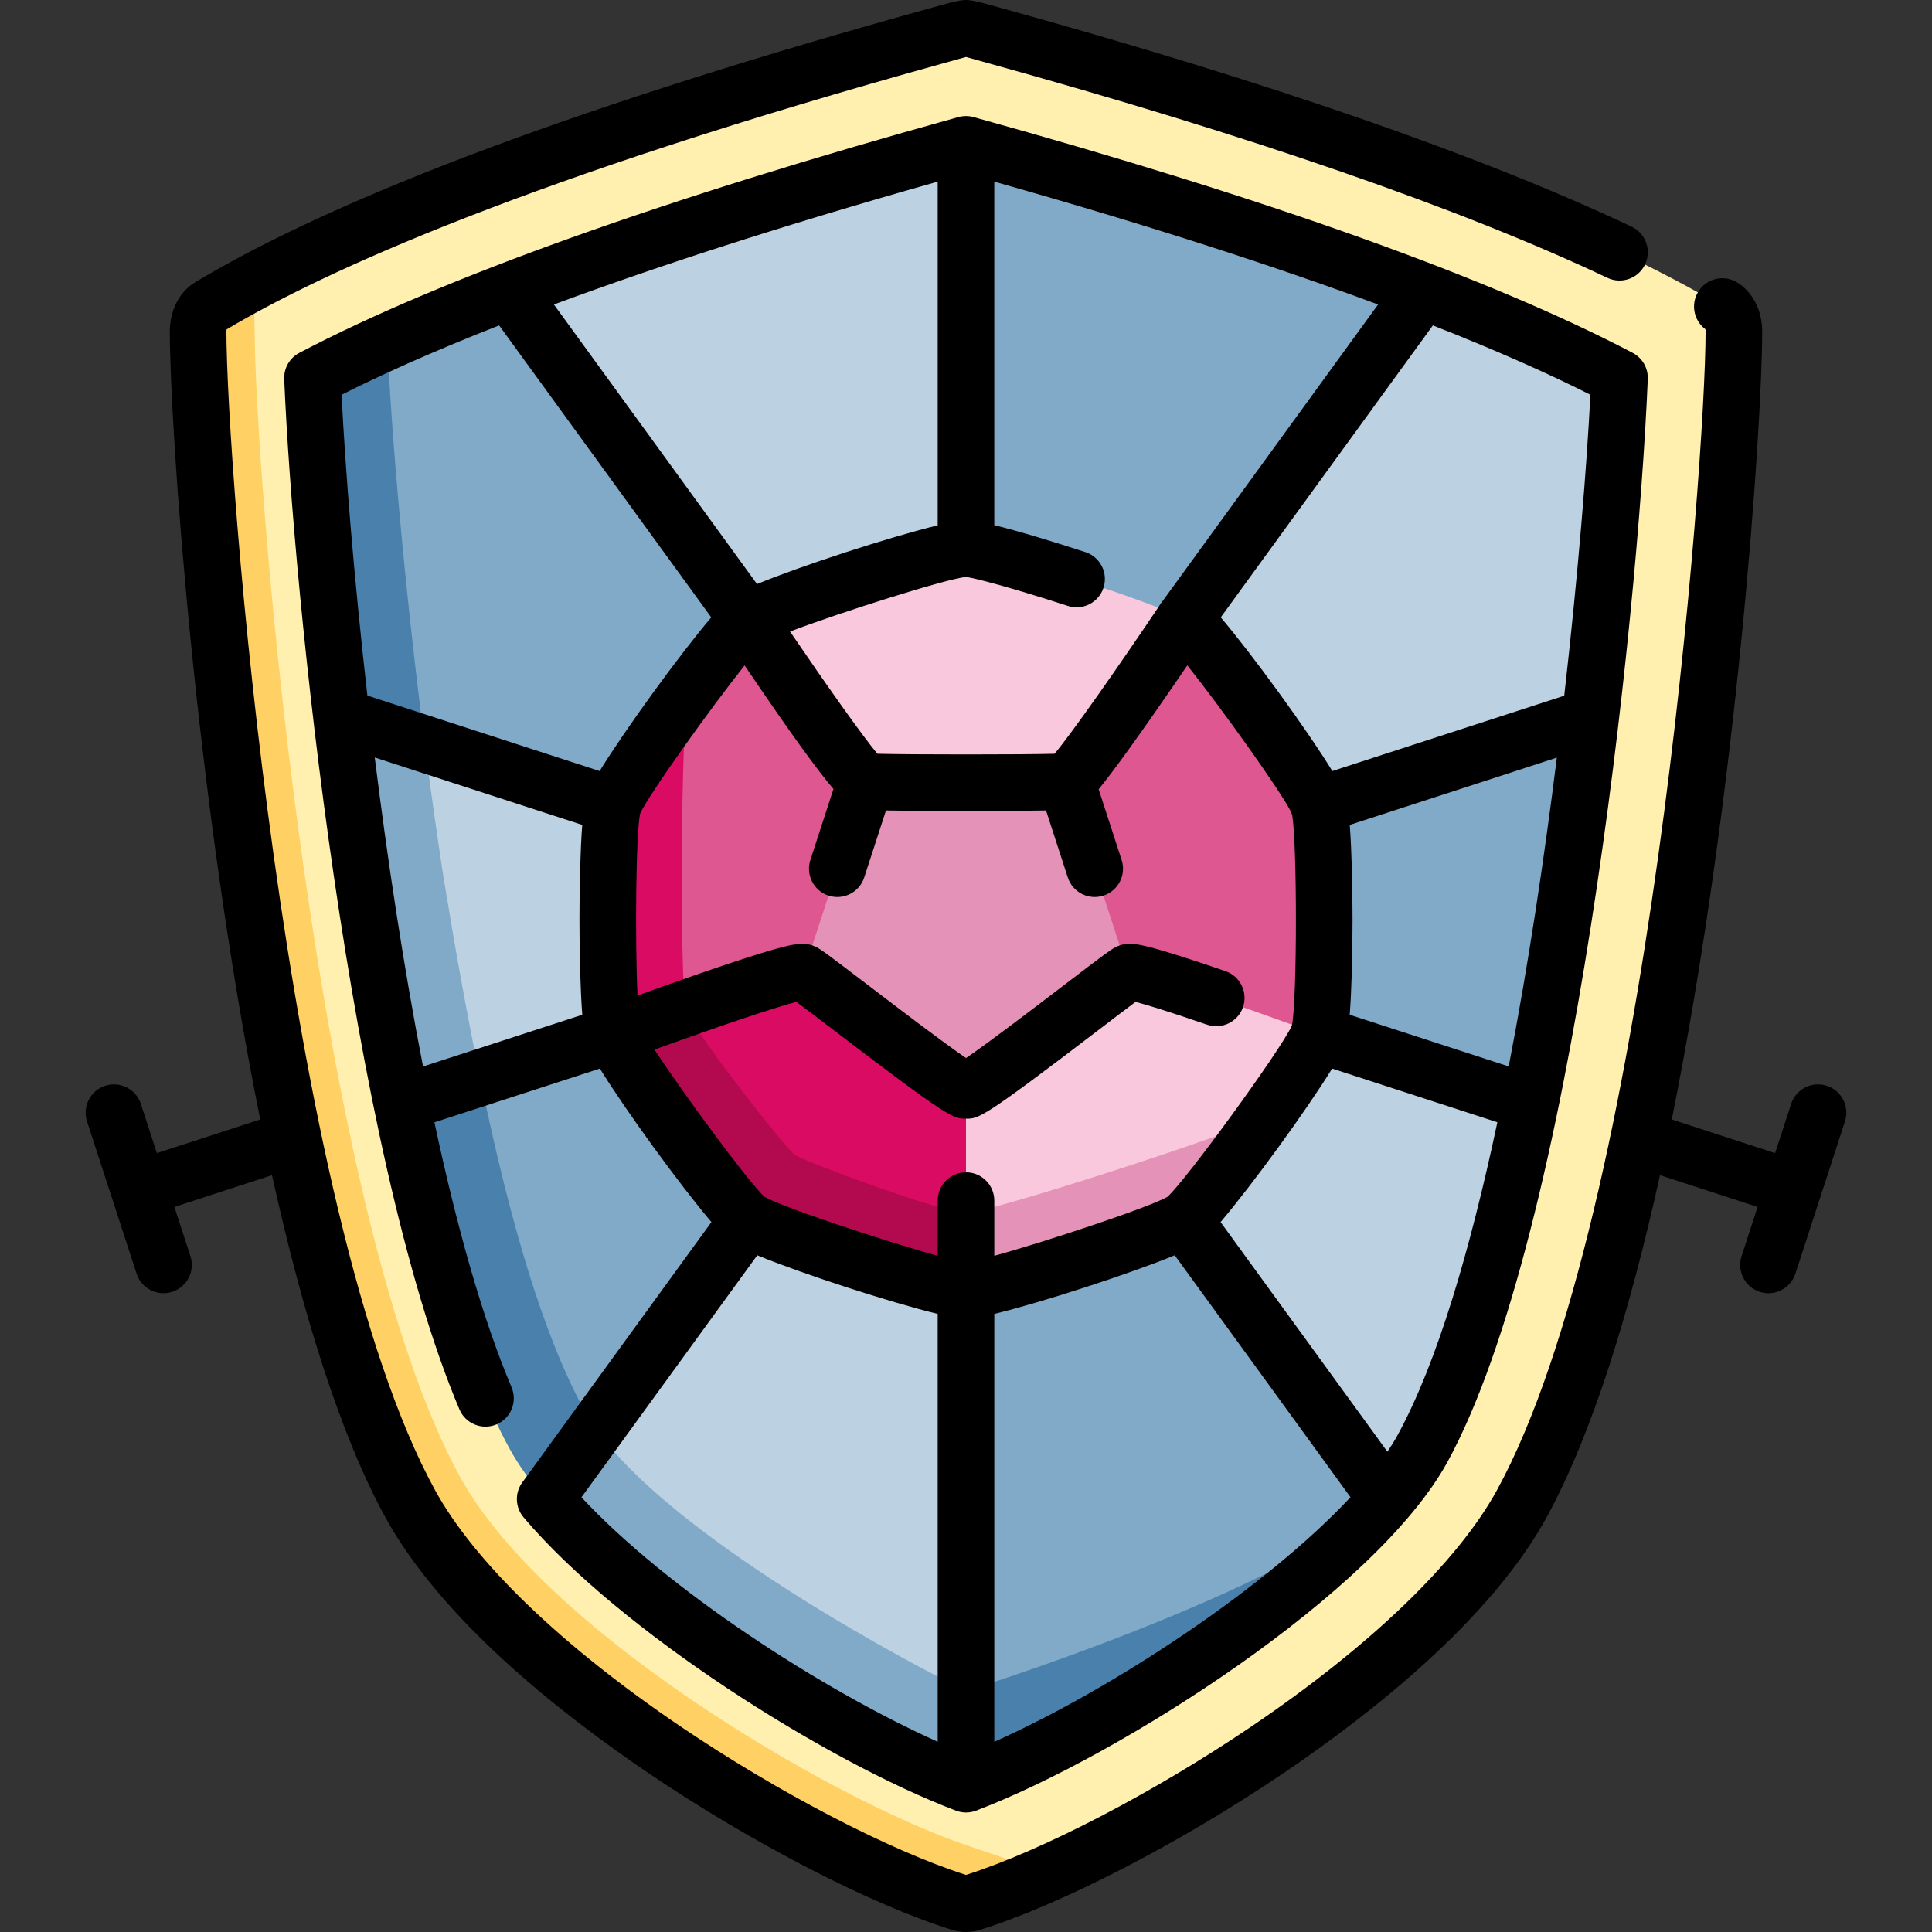 <svg id="Capa_1" enable-background="new 0 0 511.999 511.999" height="512" viewBox="0 0 511.999 511.999" width="512" xmlns="http://www.w3.org/2000/svg"><rect x="0" y="0" width="511.999" height="511.999" fill="#333333" stroke="none"/><g><g><path d="m67.249 74.65c-4.081 2.174-7.993 4.371-11.687 6.587-2 1.2-3.062 3.864-3.062 6.567 0 34.312 14.549 234.628 56.206 310.688 24.8 45.282 106.519 93.51 145.806 105.778.489.153.988.229 1.488.229.499 0 .999-.076 1.487-.229 5.965-1.862 12.911-4.558 20.484-7.942-6.088-1.98-210.644-416.069-210.722-421.678z" fill="#ffd064"/><path d="m403.294 398.492c41.656-76.061 56.206-276.376 56.206-310.689 0-2.703-1.062-5.367-3.062-6.567-62.561-37.535-185.711-69.664-199.02-73.533-.936-.272-1.901-.272-2.838 0-12.522 3.641-122.291 32.304-187.331 66.947.078 5.609.175 11.295.296 16.957.925 43.268 16.022 229.759 54.317 299.68 22.263 40.649 97.517 85.129 134.138 97.687 8.621 2.956 15.883 5.375 21.971 7.355 42.309-18.907 104.287-59.43 125.323-97.837z" fill="#fff0af"/><path d="m90.48 189.989c3.852 32.962 24.279 57.215 15.94 102.381 7.6 37.11 17.093 70.502 28.597 91.508 2.362 4.313 5.574 8.806 9.458 13.389 61.725 10.856 77.968 62.785 111.525 75.565 33.542-12.775 86.448-46.017 111.482-75.536-29.487 25.432-263.422-277.422-264.655-306.646l-.18-.119c-7.646 3.456-14.215 6.669-19.833 9.619.835 20.059 3.352 52.918 7.666 89.839z" fill="#4980ac"/><path d="m102.647 90.531c.976 23.128 4.343 63.129 9.912 106.614l-22.078-7.155c3.852 32.963 9.137 69.159 15.94 102.381l20.786-6.776c8.006 38.763 16.83 68.438 27.81 88.487.835 1.525 1.82 3.073 2.925 4.635l-13.465 18.547c25.022 29.527 77.963 62.788 111.522 75.569v-24.683c.039-.016 81.995-25.421 111.481-50.852.279-.328 30.497-67.815 38.097-104.926 6.803-33.22 12.088-69.419 15.94-102.381 4.314-36.921-21.501-104.035-44.449-112.859-29.299-11.269-68.554-24.332-121.068-38.881-52.512 14.548-72.12 49.552-121.07 38.879-12.488 4.802-23.155 9.275-32.283 13.401z" fill="#81a9c8"/><path d="m421.518 189.989c4.315-36.92 6.832-69.781 7.668-89.84-12.324-6.472-29.169-14.195-52.116-23.019l-219.127 301.587c18.486 26.135 72.792 56.854 98.057 69.432h.001v-409.898c-52.513 14.548-91.767 27.612-121.07 38.88l232.59 320.133c3.883-4.582 7.1-9.074 9.461-13.385 11.504-21.006 20.997-54.399 28.596-91.508l-293.019-95.226c1.468 11.461 3.099 23.17 4.901 34.891 3.171 19.435 6.388 37.291 9.748 53.559z" fill="#bcd1e1"/><path d="m186.4 266.324c1.389 4.276 65.148 50.567 69.6 50.567 4.496 0 68.224-46.334 69.599-50.567 1.389-4.276-22.983-79.203-26.585-81.819-3.637-2.643-82.429-2.616-86.03 0-3.637 2.643-27.959 77.586-26.584 81.819z" fill="#e592b8"/><path d="m212.965 257.693 16.438-50.59s-30.924-42.468-31.226-42.919c-2.15 1.591-8.789 9.96-15.774 19.398-9.139 12.348-8.872 26.526-9.917 29.744-1.867 5.745-11.848 55.081-10 60.77.005.015.013.034.018.05 1.998-.737 50.461-16.453 50.461-16.453z" fill="#de5791"/><path d="m182.403 183.581c-9.14 12.349-18.872 26.526-19.918 29.744-1.867 5.745-1.848 55.081 0 60.769.005.014.015.035.02.05.844-.311 9.412-3.461 19.261-6.929-1.742-7.757-1.292-77.696.637-83.634z" fill="#da0b62"/><path d="m313.795 164.161-31.198 42.941 16.438 50.59 50.48 16.402c1.867-5.745 1.848-55.081 0-60.77-1.867-5.744-30.881-45.647-35.72-49.163z" fill="#de5791"/><path d="m349.458 274.136s-47.947-17.705-50.423-16.443c-2.452 1.25-40.255 31.267-43.035 31.267l-5.873 8.972 5.873 44.105c6.041 0 42.957-15.263 47.795-18.779 2.704-1.965 22.77-15.055 31.535-27.319 7.075-9.9 13.302-19.263 14.128-21.803z" fill="#f9c8dc"/><path d="m256 321.466v20.571c6.041 0 52.957-15.263 57.795-18.779 2.702-1.963 12.768-15.045 21.544-27.313-9.736 4.951-73.471 25.493-79.339 25.521z" fill="#e592b8"/><path d="m313.795 164.161c-4.887-3.551-51.814-18.779-57.795-18.779-6.041 0-52.957 15.263-57.795 18.779-.009.006-.019.015-.028.022.303.451 28.495 42.487 31.226 42.919 2.718.43 51.035.435 53.781 0 2.718-.43 30.611-42.941 30.611-42.941z" fill="#f9c8dc"/><path d="m212.965 257.693c-2.399-1.222-48.463 15.716-50.462 16.452 2.006 5.912 30.876 35.607 35.701 39.113 4.887 3.551 51.814 28.779 57.795 28.779v-53.078c-2.752 0-40.557-30.004-43.034-31.266z" fill="#da0b62"/><path d="m255.986 321.467c-5.981 0-42.922-13.656-45.384-15.444-2.437-1.771-26.878-32.716-28.745-38.461-.031-.096-.061-.214-.091-.346-9.849 3.467-18.417 6.618-19.261 6.929 1.995 5.898 30.873 45.607 35.7 49.114 4.887 3.551 51.814 18.779 57.795 18.779v-20.571c-.004-.001-.01 0-.014 0z" fill="#b3094e"/></g><g><path d="m256 511.999c-1.253 0-2.506-.19-3.725-.571-21.489-6.71-53.011-22.983-80.303-41.456-23.684-16.031-55.025-40.819-69.845-67.878-12.196-22.27-22.109-54.777-30.045-90.66l-25.866 8.418 4.244 13.04c1.282 3.939-.872 8.171-4.811 9.453-3.94 1.283-8.171-.872-9.453-4.811l-13.131-40.343c-1.282-3.939.872-8.171 4.811-9.453 3.939-1.28 8.171.871 9.453 4.811l4.244 13.041 27.39-8.915c-17.238-85.378-23.963-183.957-23.963-208.872 0-5.537 2.569-10.518 6.705-12.999 38.446-23.067 104.036-47.518 194.945-72.672 2.703-.748 7.259-2.132 9.349-2.132s6.643 1.383 9.343 2.13c71.312 19.731 127.517 39.226 167.054 57.941 3.744 1.772 5.342 6.244 3.57 9.988s-6.243 5.342-9.988 3.57c-38.761-18.348-94.152-37.54-164.636-57.042-2.315-.641-4.119-1.14-5.343-1.488-1.224.349-3.029.849-5.35 1.49-110.709 30.633-164.718 55.297-190.602 70.704-.026.133-.047.306-.047.51 0 34.972 15.057 233.633 55.284 307.086 10.438 19.059 33.557 41.313 65.096 62.661 25.86 17.503 55.423 32.868 75.62 39.324 20.199-6.456 49.76-21.82 75.62-39.324 31.539-21.349 54.657-43.602 65.096-62.661 40.227-73.451 55.284-272.113 55.284-307.086 0-.233-.028-.425-.06-.564-3.044-2.275-3.932-6.531-1.935-9.861 2.131-3.552 6.738-4.705 10.289-2.574 4.136 2.48 6.705 7.461 6.705 12.999 0 24.915-6.725 123.493-23.964 208.871l27.39 8.915 4.244-13.04c1.282-3.939 5.515-6.091 9.453-4.811 3.938 1.282 6.093 5.514 4.811 9.453l-13.131 40.343c-1.282 3.939-5.515 6.094-9.453 4.811-3.938-1.282-6.093-5.514-4.811-9.453l4.244-13.04-25.866-8.419c-7.935 35.883-17.849 68.392-30.045 90.661-14.819 27.059-46.161 51.847-69.845 67.878-27.292 18.473-58.813 34.746-80.305 41.457-1.216.38-2.468.57-3.721.57zm196.573-424.335c.002.001.004.002.007.004-.003-.001-.005-.002-.007-.004zm-196.573 392.668c-.905 0-1.81-.164-2.67-.491-34.729-13.228-89.058-47.616-114.576-77.725-1.336-1.577-1.963-3.634-1.731-5.688.152-1.352.667-2.622 1.473-3.687l50.043-68.879c-8.368-9.833-22.763-29.641-29.565-40.682l-43.846 14.246c5.778 27.038 12.582 51.642 20.438 70.229 1.612 3.815-.173 8.215-3.988 9.828-3.813 1.613-8.214-.173-9.828-3.988-29.095-68.828-44.067-216.318-46.43-273.033-.121-2.897 1.439-5.604 4.007-6.953 37.701-19.797 96.47-40.821 174.671-62.486 1.309-.362 2.695-.362 4.004 0 78.209 21.667 136.977 42.691 174.671 62.486 2.567 1.348 4.127 4.055 4.006 6.952-2.684 64.432-19.786 226.156-53.119 287.02-18.922 34.55-86.607 77.779-124.89 92.36-.861.328-1.765.491-2.67.491zm7.5-132.133v113.396c31.891-14.27 72.292-41.142 94.396-64.819l-46.579-64.111c-11.976 4.929-35.251 12.491-47.817 15.534zm-109.41 48.596c22.732 24.431 63.634 50.976 94.409 64.791v-113.387c-12.565-3.044-35.841-10.605-47.816-15.534zm169.372-72.932 44.217 60.859c1.02-1.511 1.931-2.996 2.725-4.446 10.453-19.085 19.231-49.095 26.414-82.867l-43.79-14.228c-6.803 11.04-21.197 30.848-29.566 40.682zm-67.462-13.186c4.143 0 7.5 3.358 7.5 7.5v14.619c14.048-3.849 41.159-12.896 45.882-15.617 4.976-4.477 29.673-38.446 32.892-45.196.017-.055.034-.11.052-.166.028-.086.058-.172.088-.256 1.34-7.119 1.353-47.664.039-55.481-.045-.118-.088-.238-.127-.36-.049-.149-.093-.3-.131-.45-2.772-5.607-18.599-27.735-27.541-38.945-2.624 3.849-5.941 8.682-9.309 13.497-4.379 6.261-7.995 11.283-10.748 14.926-1.327 1.757-2.452 3.209-3.446 4.409l6.09 18.742c1.28 3.939-.876 8.171-4.815 9.451-3.936 1.281-8.171-.875-9.45-4.815l-5.769-17.754c-10.766.215-31.646.215-42.412 0l-5.769 17.754c-1.279 3.94-5.516 6.096-9.45 4.815-3.939-1.28-6.096-5.511-4.815-9.451l6.113-18.814c-4.161-4.851-11.034-14.256-23.546-32.738-9.151 11.476-25.497 34.367-27.699 39.302-1.122 5.271-1.35 33.526-.684 48.174 4.377-1.577 9.861-3.532 15.375-5.445 7.243-2.513 13.138-4.467 17.519-5.809 8.513-2.609 11.45-3.129 14.532-1.56 1.301.663 2.992 1.908 13.916 10.246 7.331 5.596 19.94 15.22 25.72 19.131 5.801-3.921 18.477-13.601 25.845-19.227 10.815-8.259 12.49-9.493 13.78-10.15 2.992-1.523 5.821-1.062 13.381 1.202 3.913 1.172 9.21 2.905 15.744 5.149 3.918 1.346 6.002 5.612 4.656 9.53-1.346 3.917-5.612 6.004-9.529 4.657-11.269-3.871-16.542-5.417-18.95-6.033-2.352 1.742-6.341 4.789-9.979 7.567-30.615 23.378-31.534 23.378-34.954 23.378-3.4 0-4.313 0-34.815-23.28-3.696-2.821-7.751-5.916-10.124-7.673-5.935 1.508-21.778 6.908-37.623 12.633 7.937 12.107 25.11 35.37 29.186 39.044 4.696 2.713 31.815 11.759 45.877 15.612v-14.617c-.002-4.143 3.355-7.501 7.498-7.501zm-156.687-109.933c3.343 26.836 7.602 55.199 12.797 81.892l42.2-13.712c-.992-12.869-.995-37.375-.009-50.313zm258.375 68.18 42.132 13.689c5.185-26.757 9.425-55.124 12.757-81.833l-54.879 17.832c.986 12.937.983 37.443-.01 50.312zm-34.18-105.312c8.4 9.881 22.814 29.725 29.58 40.726l61.449-19.966c3.706-32.443 5.995-61.189 6.933-79.758-10.146-5.122-23.73-11.294-41.745-18.378zm-226.149 20.726 61.552 20c6.766-11 21.18-30.845 29.581-40.726l-56.218-77.376c-18.014 7.083-31.602 13.257-41.749 18.38.972 19.611 3.233 48.068 6.834 79.722zm135.159 15.417c8.806.238 38.147.239 46.955.001 4.497-5.354 16.923-23.081 27.732-39.179.154-.282.327-.557.521-.824.146-.201.299-.392.46-.573l57.022-78.485c-25.724-9.542-58.962-20.49-101.71-32.559v91.039c6.751 1.635 16.173 4.55 24.124 7.132 3.939 1.279 6.097 5.51 4.817 9.45-1.28 3.941-5.515 6.096-9.45 4.817-15.157-4.922-24.738-7.409-27.001-7.679-5.458.578-33.104 9.332-46.62 14.462 9.539 14.026 19.281 27.799 23.15 32.398zm-85.728-119.06 53.827 74.086c11.956-4.928 35.294-12.512 47.883-15.561v-91.084c-42.751 12.07-75.984 23.017-101.71 32.559z"/></g></g></svg>